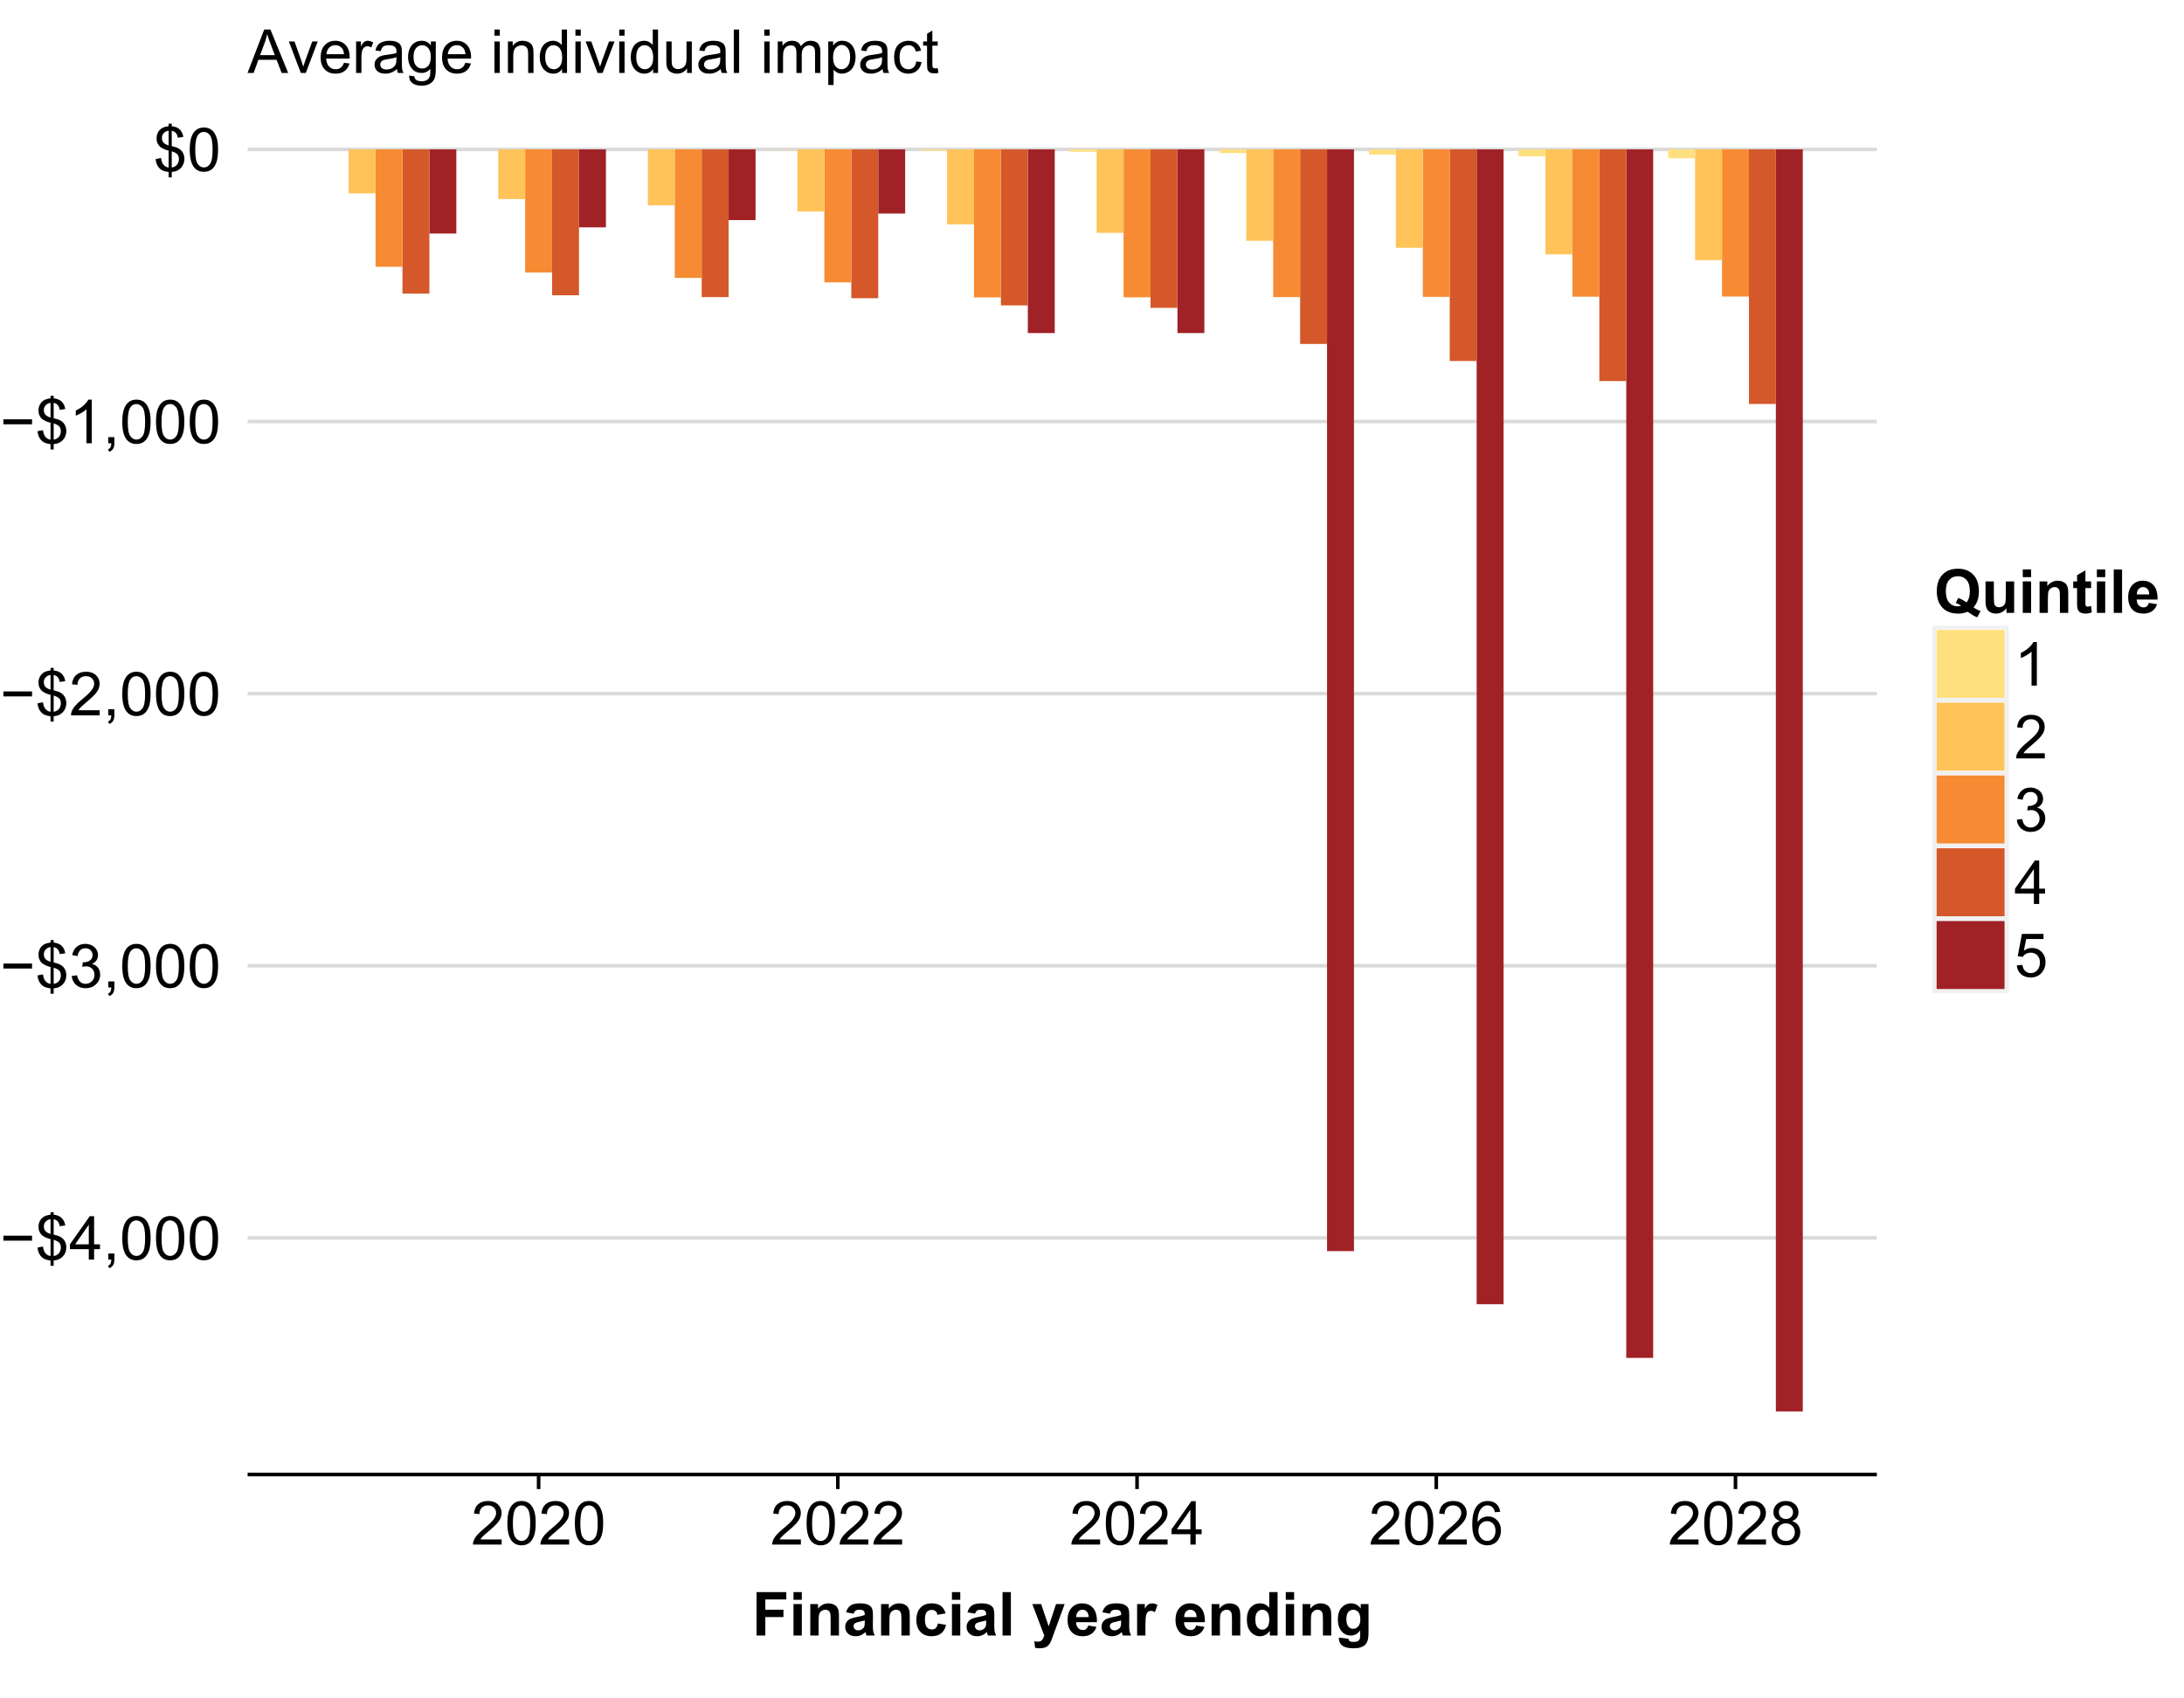<?xml version="1.0" encoding="UTF-8"?>
<svg xmlns="http://www.w3.org/2000/svg" xmlns:xlink="http://www.w3.org/1999/xlink" width="648pt" height="504pt" viewBox="0 0 648 504" version="1.1">
<defs>
<g>
<symbol overflow="visible" id="glyph0-0">
<path style="stroke:none;" d="M 2.25 0 L 2.25 -11.25 L 11.25 -11.25 L 11.25 0 Z M 2.531 -0.281 L 10.969 -0.281 L 10.969 -10.969 L 2.531 -10.969 Z M 2.531 -0.281 "/>
</symbol>
<symbol overflow="visible" id="glyph0-1">
<path style="stroke:none;" d="M 9.508 -5.617 L 1 -5.617 L 1 -7.094 L 9.508 -7.094 Z M 9.508 -5.617 "/>
</symbol>
<symbol overflow="visible" id="glyph0-2">
<path style="stroke:none;" d="M 4.484 1.855 L 4.484 0.273 C 3.688 0.172 3.047 -0.004 2.555 -0.258 C 2.059 -0.512 1.629 -0.922 1.27 -1.492 C 0.906 -2.059 0.695 -2.754 0.641 -3.578 L 2.234 -3.875 C 2.352 -3.023 2.57 -2.402 2.883 -2.004 C 3.328 -1.441 3.859 -1.125 4.484 -1.062 L 4.484 -6.102 C 3.828 -6.219 3.164 -6.473 2.488 -6.855 C 1.98 -7.137 1.59 -7.523 1.32 -8.023 C 1.047 -8.52 0.914 -9.086 0.914 -9.719 C 0.914 -10.84 1.312 -11.75 2.109 -12.453 C 2.641 -12.918 3.43 -13.207 4.484 -13.316 L 4.484 -14.07 L 5.414 -14.07 L 5.414 -13.316 C 6.332 -13.227 7.059 -12.957 7.602 -12.508 C 8.289 -11.93 8.707 -11.141 8.852 -10.141 L 7.215 -9.898 C 7.117 -10.516 6.922 -10.992 6.629 -11.324 C 6.332 -11.652 5.93 -11.871 5.414 -11.98 L 5.414 -7.418 C 6.211 -7.215 6.738 -7.059 6.996 -6.953 C 7.488 -6.73 7.887 -6.465 8.199 -6.16 C 8.504 -5.848 8.742 -5.48 8.914 -5.055 C 9.078 -4.625 9.164 -4.16 9.168 -3.664 C 9.164 -2.566 8.816 -1.652 8.121 -0.922 C 7.422 -0.188 6.52 0.199 5.414 0.254 L 5.414 1.855 Z M 4.484 -11.996 C 3.863 -11.898 3.379 -11.652 3.027 -11.258 C 2.672 -10.855 2.496 -10.387 2.496 -9.844 C 2.496 -9.305 2.645 -8.852 2.949 -8.488 C 3.246 -8.125 3.758 -7.836 4.484 -7.621 Z M 5.414 -1.062 C 6.027 -1.137 6.535 -1.406 6.938 -1.863 C 7.336 -2.316 7.535 -2.879 7.539 -3.559 C 7.535 -4.129 7.395 -4.594 7.113 -4.945 C 6.828 -5.293 6.262 -5.602 5.414 -5.879 Z M 5.414 -1.062 "/>
</symbol>
<symbol overflow="visible" id="glyph0-3">
<path style="stroke:none;" d="M 5.82 0 L 5.82 -3.086 L 0.227 -3.086 L 0.227 -4.535 L 6.109 -12.883 L 7.398 -12.883 L 7.398 -4.535 L 9.141 -4.535 L 9.141 -3.086 L 7.398 -3.086 L 7.398 0 Z M 5.82 -4.535 L 5.82 -10.344 L 1.785 -4.535 Z M 5.82 -4.535 "/>
</symbol>
<symbol overflow="visible" id="glyph0-4">
<path style="stroke:none;" d="M 1.602 0 L 1.602 -1.801 L 3.402 -1.801 L 3.402 0 C 3.398 0.66 3.281 1.191 3.051 1.602 C 2.812 2.008 2.441 2.324 1.934 2.547 L 1.492 1.871 C 1.824 1.723 2.07 1.508 2.23 1.227 C 2.387 0.938 2.477 0.531 2.496 0 Z M 1.602 0 "/>
</symbol>
<symbol overflow="visible" id="glyph0-5">
<path style="stroke:none;" d="M 0.746 -6.355 C 0.742 -7.875 0.898 -9.102 1.215 -10.031 C 1.527 -10.961 1.996 -11.676 2.613 -12.18 C 3.23 -12.684 4.008 -12.938 4.949 -12.938 C 5.637 -12.938 6.242 -12.797 6.766 -12.52 C 7.285 -12.238 7.715 -11.836 8.059 -11.316 C 8.395 -10.789 8.664 -10.152 8.859 -9.398 C 9.051 -8.645 9.145 -7.629 9.148 -6.355 C 9.145 -4.84 8.992 -3.617 8.684 -2.691 C 8.371 -1.762 7.906 -1.047 7.289 -0.539 C 6.672 -0.035 5.891 0.215 4.949 0.219 C 3.703 0.215 2.727 -0.227 2.023 -1.117 C 1.168 -2.188 0.742 -3.934 0.746 -6.355 Z M 2.375 -6.355 C 2.371 -4.234 2.621 -2.824 3.117 -2.129 C 3.609 -1.426 4.219 -1.078 4.949 -1.082 C 5.672 -1.078 6.281 -1.43 6.781 -2.137 C 7.273 -2.836 7.523 -4.242 7.523 -6.355 C 7.523 -8.473 7.273 -9.883 6.781 -10.582 C 6.281 -11.277 5.664 -11.625 4.93 -11.629 C 4.199 -11.625 3.621 -11.316 3.191 -10.703 C 2.645 -9.918 2.371 -8.469 2.375 -6.355 Z M 2.375 -6.355 "/>
</symbol>
<symbol overflow="visible" id="glyph0-6">
<path style="stroke:none;" d="M 0.758 -3.402 L 2.336 -3.613 C 2.516 -2.711 2.824 -2.062 3.266 -1.672 C 3.699 -1.273 4.23 -1.078 4.859 -1.082 C 5.602 -1.078 6.23 -1.336 6.746 -1.855 C 7.254 -2.367 7.512 -3.004 7.516 -3.77 C 7.512 -4.492 7.273 -5.094 6.801 -5.566 C 6.324 -6.035 5.723 -6.27 4.992 -6.273 C 4.691 -6.27 4.316 -6.211 3.875 -6.102 L 4.051 -7.488 C 4.152 -7.473 4.238 -7.465 4.305 -7.469 C 4.977 -7.465 5.582 -7.641 6.125 -7.996 C 6.66 -8.344 6.93 -8.887 6.934 -9.625 C 6.93 -10.199 6.734 -10.68 6.344 -11.062 C 5.949 -11.445 5.441 -11.637 4.824 -11.637 C 4.207 -11.637 3.695 -11.441 3.285 -11.055 C 2.875 -10.668 2.613 -10.09 2.496 -9.316 L 0.914 -9.598 C 1.105 -10.656 1.543 -11.477 2.23 -12.062 C 2.914 -12.645 3.766 -12.938 4.789 -12.938 C 5.488 -12.938 6.137 -12.785 6.73 -12.484 C 7.32 -12.18 7.773 -11.77 8.09 -11.25 C 8.402 -10.727 8.559 -10.172 8.562 -9.59 C 8.559 -9.031 8.41 -8.523 8.113 -8.066 C 7.812 -7.609 7.371 -7.246 6.785 -6.977 C 7.547 -6.801 8.137 -6.438 8.562 -5.883 C 8.98 -5.328 9.191 -4.633 9.195 -3.805 C 9.191 -2.676 8.781 -1.723 7.965 -0.945 C 7.141 -0.164 6.105 0.223 4.852 0.227 C 3.719 0.223 2.777 -0.109 2.035 -0.781 C 1.285 -1.453 0.859 -2.328 0.758 -3.402 Z M 0.758 -3.402 "/>
</symbol>
<symbol overflow="visible" id="glyph0-7">
<path style="stroke:none;" d="M 9.062 -1.52 L 9.062 0 L 0.547 0 C 0.531 -0.379 0.594 -0.742 0.73 -1.098 C 0.945 -1.676 1.293 -2.25 1.77 -2.812 C 2.246 -3.375 2.934 -4.023 3.84 -4.766 C 5.238 -5.906 6.188 -6.816 6.68 -7.492 C 7.172 -8.16 7.418 -8.793 7.418 -9.395 C 7.418 -10.02 7.191 -10.551 6.746 -10.98 C 6.293 -11.41 5.711 -11.625 4.992 -11.629 C 4.23 -11.625 3.621 -11.395 3.164 -10.941 C 2.703 -10.48 2.469 -9.848 2.469 -9.043 L 0.844 -9.211 C 0.953 -10.422 1.371 -11.344 2.102 -11.984 C 2.824 -12.617 3.801 -12.938 5.027 -12.938 C 6.262 -12.938 7.238 -12.594 7.961 -11.91 C 8.68 -11.223 9.039 -10.371 9.043 -9.359 C 9.039 -8.84 8.934 -8.336 8.727 -7.84 C 8.512 -7.34 8.164 -6.812 7.676 -6.266 C 7.188 -5.711 6.375 -4.957 5.238 -4 C 4.285 -3.199 3.676 -2.66 3.41 -2.379 C 3.141 -2.094 2.918 -1.805 2.742 -1.52 Z M 9.062 -1.52 "/>
</symbol>
<symbol overflow="visible" id="glyph0-8">
<path style="stroke:none;" d="M 6.707 0 L 5.125 0 L 5.125 -10.082 C 4.742 -9.715 4.242 -9.352 3.625 -8.988 C 3.004 -8.625 2.449 -8.352 1.961 -8.172 L 1.961 -9.703 C 2.844 -10.117 3.617 -10.621 4.281 -11.215 C 4.941 -11.805 5.41 -12.379 5.688 -12.938 L 6.707 -12.938 Z M 6.707 0 "/>
</symbol>
<symbol overflow="visible" id="glyph0-9">
<path style="stroke:none;" d="M 8.957 -9.73 L 7.383 -9.605 C 7.242 -10.223 7.043 -10.676 6.785 -10.961 C 6.355 -11.41 5.828 -11.637 5.203 -11.637 C 4.695 -11.637 4.25 -11.496 3.875 -11.215 C 3.375 -10.852 2.984 -10.32 2.695 -9.625 C 2.406 -8.926 2.258 -7.934 2.25 -6.645 C 2.629 -7.223 3.094 -7.652 3.645 -7.938 C 4.195 -8.215 4.773 -8.355 5.379 -8.359 C 6.434 -8.355 7.328 -7.969 8.07 -7.195 C 8.809 -6.418 9.18 -5.414 9.184 -4.184 C 9.18 -3.371 9.008 -2.617 8.66 -1.926 C 8.312 -1.23 7.832 -0.699 7.227 -0.332 C 6.613 0.035 5.922 0.215 5.148 0.219 C 3.828 0.215 2.754 -0.266 1.922 -1.234 C 1.09 -2.199 0.672 -3.797 0.676 -6.031 C 0.672 -8.516 1.133 -10.328 2.055 -11.461 C 2.855 -12.445 3.938 -12.938 5.301 -12.938 C 6.312 -12.938 7.141 -12.652 7.789 -12.086 C 8.434 -11.516 8.824 -10.73 8.957 -9.73 Z M 2.496 -4.176 C 2.496 -3.629 2.609 -3.105 2.844 -2.609 C 3.07 -2.109 3.395 -1.73 3.812 -1.473 C 4.227 -1.207 4.664 -1.078 5.125 -1.082 C 5.789 -1.078 6.363 -1.348 6.844 -1.891 C 7.324 -2.426 7.562 -3.156 7.566 -4.086 C 7.562 -4.973 7.328 -5.676 6.855 -6.191 C 6.379 -6.703 5.781 -6.961 5.062 -6.961 C 4.348 -6.961 3.738 -6.703 3.242 -6.191 C 2.742 -5.676 2.496 -5.004 2.496 -4.176 Z M 2.496 -4.176 "/>
</symbol>
<symbol overflow="visible" id="glyph0-10">
<path style="stroke:none;" d="M 3.18 -6.988 C 2.52 -7.227 2.035 -7.57 1.723 -8.016 C 1.406 -8.461 1.246 -8.992 1.25 -9.617 C 1.246 -10.551 1.582 -11.34 2.258 -11.98 C 2.93 -12.617 3.828 -12.938 4.949 -12.938 C 6.07 -12.938 6.977 -12.609 7.664 -11.957 C 8.348 -11.301 8.688 -10.504 8.691 -9.57 C 8.688 -8.969 8.531 -8.449 8.219 -8.012 C 7.902 -7.566 7.426 -7.227 6.793 -6.988 C 7.582 -6.727 8.184 -6.309 8.598 -5.738 C 9.008 -5.16 9.215 -4.477 9.219 -3.684 C 9.215 -2.578 8.828 -1.652 8.051 -0.906 C 7.27 -0.156 6.242 0.215 4.977 0.219 C 3.699 0.215 2.676 -0.156 1.898 -0.91 C 1.117 -1.66 0.727 -2.602 0.73 -3.727 C 0.727 -4.562 0.938 -5.262 1.367 -5.832 C 1.789 -6.395 2.395 -6.781 3.18 -6.988 Z M 2.867 -9.668 C 2.863 -9.059 3.059 -8.559 3.453 -8.172 C 3.844 -7.785 4.355 -7.594 4.984 -7.594 C 5.59 -7.594 6.09 -7.785 6.48 -8.168 C 6.871 -8.551 7.066 -9.02 7.066 -9.578 C 7.066 -10.156 6.863 -10.645 6.465 -11.043 C 6.059 -11.438 5.559 -11.637 4.965 -11.637 C 4.359 -11.637 3.859 -11.441 3.465 -11.055 C 3.062 -10.668 2.863 -10.207 2.867 -9.668 Z M 2.355 -3.719 C 2.355 -3.262 2.461 -2.824 2.676 -2.406 C 2.887 -1.98 3.203 -1.652 3.629 -1.426 C 4.047 -1.191 4.504 -1.078 4.992 -1.082 C 5.746 -1.078 6.367 -1.32 6.863 -1.809 C 7.352 -2.293 7.598 -2.91 7.602 -3.664 C 7.598 -4.422 7.344 -5.055 6.84 -5.555 C 6.332 -6.051 5.699 -6.297 4.938 -6.301 C 4.191 -6.297 3.574 -6.051 3.09 -5.562 C 2.598 -5.066 2.355 -4.453 2.355 -3.719 Z M 2.355 -3.719 "/>
</symbol>
<symbol overflow="visible" id="glyph0-11">
<path style="stroke:none;" d="M 0.746 -3.375 L 2.406 -3.516 C 2.527 -2.707 2.812 -2.098 3.266 -1.691 C 3.711 -1.281 4.254 -1.078 4.887 -1.082 C 5.648 -1.078 6.293 -1.363 6.82 -1.941 C 7.344 -2.512 7.605 -3.273 7.609 -4.227 C 7.605 -5.125 7.352 -5.84 6.848 -6.363 C 6.34 -6.883 5.676 -7.141 4.859 -7.145 C 4.344 -7.141 3.887 -7.027 3.48 -6.797 C 3.07 -6.566 2.746 -6.266 2.516 -5.898 L 1.027 -6.09 L 2.277 -12.711 L 8.684 -12.711 L 8.684 -11.195 L 3.543 -11.195 L 2.848 -7.734 C 3.621 -8.273 4.43 -8.543 5.281 -8.543 C 6.402 -8.543 7.352 -8.152 8.129 -7.371 C 8.898 -6.59 9.285 -5.586 9.289 -4.367 C 9.285 -3.195 8.945 -2.188 8.27 -1.344 C 7.441 -0.301 6.316 0.215 4.887 0.219 C 3.715 0.215 2.758 -0.109 2.016 -0.766 C 1.273 -1.418 0.848 -2.289 0.746 -3.375 Z M 0.746 -3.375 "/>
</symbol>
<symbol overflow="visible" id="glyph0-12">
<path style="stroke:none;" d="M -0.027 0 L 4.922 -12.883 L 6.758 -12.883 L 12.031 0 L 10.09 0 L 8.586 -3.902 L 3.199 -3.902 L 1.785 0 Z M 3.691 -5.289 L 8.059 -5.289 L 6.715 -8.859 C 6.305 -9.941 6 -10.832 5.801 -11.531 C 5.637 -10.703 5.402 -9.883 5.105 -9.07 Z M 3.691 -5.289 "/>
</symbol>
<symbol overflow="visible" id="glyph0-13">
<path style="stroke:none;" d="M 3.781 0 L 0.227 -9.336 L 1.898 -9.336 L 3.902 -3.742 C 4.117 -3.137 4.316 -2.512 4.5 -1.863 C 4.641 -2.355 4.836 -2.945 5.09 -3.641 L 7.164 -9.336 L 8.789 -9.336 L 5.258 0 Z M 3.781 0 "/>
</symbol>
<symbol overflow="visible" id="glyph0-14">
<path style="stroke:none;" d="M 7.578 -3.008 L 9.211 -2.805 C 8.953 -1.848 8.473 -1.105 7.777 -0.578 C 7.078 -0.051 6.188 0.211 5.105 0.211 C 3.738 0.211 2.656 -0.207 1.859 -1.051 C 1.055 -1.887 0.656 -3.066 0.66 -4.586 C 0.656 -6.156 1.059 -7.375 1.871 -8.246 C 2.676 -9.109 3.727 -9.543 5.02 -9.547 C 6.266 -9.543 7.285 -9.117 8.078 -8.27 C 8.867 -7.418 9.262 -6.223 9.266 -4.684 C 9.262 -4.586 9.258 -4.445 9.254 -4.262 L 2.293 -4.262 C 2.348 -3.234 2.641 -2.449 3.164 -1.906 C 3.684 -1.359 4.332 -1.09 5.117 -1.09 C 5.691 -1.09 6.188 -1.242 6.598 -1.547 C 7.008 -1.852 7.332 -2.336 7.578 -3.008 Z M 2.383 -5.562 L 7.594 -5.562 C 7.523 -6.344 7.324 -6.934 6.996 -7.328 C 6.492 -7.934 5.836 -8.238 5.035 -8.242 C 4.305 -8.238 3.695 -7.996 3.203 -7.512 C 2.707 -7.027 2.434 -6.375 2.383 -5.562 Z M 2.383 -5.562 "/>
</symbol>
<symbol overflow="visible" id="glyph0-15">
<path style="stroke:none;" d="M 1.168 0 L 1.168 -9.336 L 2.594 -9.336 L 2.594 -7.918 C 2.953 -8.578 3.289 -9.016 3.598 -9.23 C 3.906 -9.438 4.242 -9.543 4.613 -9.547 C 5.145 -9.543 5.688 -9.375 6.242 -9.035 L 5.695 -7.566 C 5.309 -7.793 4.922 -7.91 4.535 -7.91 C 4.188 -7.91 3.875 -7.805 3.602 -7.598 C 3.324 -7.387 3.129 -7.098 3.016 -6.734 C 2.836 -6.168 2.746 -5.555 2.75 -4.887 L 2.75 0 Z M 1.168 0 "/>
</symbol>
<symbol overflow="visible" id="glyph0-16">
<path style="stroke:none;" d="M 7.277 -1.152 C 6.691 -0.652 6.125 -0.301 5.586 -0.098 C 5.039 0.109 4.457 0.211 3.84 0.211 C 2.812 0.211 2.027 -0.039 1.477 -0.539 C 0.922 -1.039 0.645 -1.68 0.648 -2.461 C 0.645 -2.918 0.75 -3.336 0.961 -3.715 C 1.168 -4.09 1.438 -4.391 1.777 -4.621 C 2.113 -4.848 2.496 -5.02 2.918 -5.141 C 3.227 -5.219 3.695 -5.301 4.324 -5.379 C 5.602 -5.531 6.539 -5.711 7.145 -5.922 C 7.148 -6.137 7.152 -6.273 7.156 -6.336 C 7.152 -6.977 7.004 -7.434 6.707 -7.699 C 6.301 -8.055 5.699 -8.23 4.906 -8.234 C 4.156 -8.23 3.609 -8.102 3.258 -7.844 C 2.902 -7.582 2.637 -7.121 2.469 -6.461 L 0.922 -6.672 C 1.059 -7.332 1.293 -7.867 1.617 -8.273 C 1.938 -8.68 2.402 -8.992 3.016 -9.215 C 3.621 -9.434 4.328 -9.543 5.133 -9.547 C 5.93 -9.543 6.574 -9.449 7.074 -9.266 C 7.566 -9.074 7.934 -8.84 8.172 -8.555 C 8.402 -8.27 8.566 -7.91 8.664 -7.48 C 8.715 -7.207 8.742 -6.719 8.746 -6.02 L 8.746 -3.91 C 8.742 -2.434 8.773 -1.504 8.844 -1.117 C 8.906 -0.727 9.043 -0.355 9.246 0 L 7.594 0 C 7.43 -0.328 7.324 -0.711 7.277 -1.152 Z M 7.145 -4.684 C 6.566 -4.445 5.707 -4.246 4.562 -4.086 C 3.91 -3.988 3.449 -3.883 3.18 -3.77 C 2.91 -3.648 2.703 -3.477 2.555 -3.254 C 2.406 -3.027 2.332 -2.777 2.336 -2.504 C 2.332 -2.078 2.492 -1.727 2.816 -1.449 C 3.133 -1.164 3.602 -1.023 4.219 -1.027 C 4.828 -1.023 5.367 -1.156 5.844 -1.426 C 6.312 -1.691 6.664 -2.059 6.891 -2.523 C 7.059 -2.879 7.141 -3.406 7.145 -4.105 Z M 7.145 -4.684 "/>
</symbol>
<symbol overflow="visible" id="glyph0-17">
<path style="stroke:none;" d="M 0.898 0.773 L 2.434 1 C 2.496 1.473 2.676 1.82 2.969 2.039 C 3.359 2.328 3.895 2.473 4.578 2.477 C 5.309 2.473 5.875 2.328 6.277 2.039 C 6.672 1.746 6.941 1.336 7.086 0.809 C 7.164 0.484 7.203 -0.191 7.199 -1.223 C 6.504 -0.406 5.641 0 4.613 0 C 3.324 0 2.332 -0.461 1.633 -1.387 C 0.926 -2.312 0.574 -3.422 0.578 -4.719 C 0.574 -5.605 0.734 -6.43 1.062 -7.184 C 1.383 -7.934 1.852 -8.516 2.465 -8.93 C 3.074 -9.34 3.793 -9.543 4.625 -9.547 C 5.719 -9.543 6.629 -9.098 7.348 -8.211 L 7.348 -9.336 L 8.805 -9.336 L 8.805 -1.266 C 8.801 0.188 8.652 1.215 8.359 1.824 C 8.062 2.426 7.594 2.906 6.953 3.262 C 6.309 3.609 5.52 3.785 4.586 3.789 C 3.473 3.785 2.574 3.535 1.887 3.035 C 1.199 2.535 0.867 1.781 0.898 0.773 Z M 2.207 -4.836 C 2.203 -3.605 2.445 -2.711 2.934 -2.152 C 3.418 -1.586 4.027 -1.305 4.766 -1.309 C 5.484 -1.305 6.094 -1.586 6.59 -2.148 C 7.078 -2.707 7.324 -3.586 7.328 -4.781 C 7.324 -5.922 7.07 -6.781 6.566 -7.363 C 6.059 -7.941 5.449 -8.23 4.738 -8.234 C 4.031 -8.23 3.434 -7.945 2.945 -7.379 C 2.449 -6.805 2.203 -5.957 2.207 -4.836 Z M 2.207 -4.836 "/>
</symbol>
<symbol overflow="visible" id="glyph0-18">
<path style="stroke:none;" d=""/>
</symbol>
<symbol overflow="visible" id="glyph0-19">
<path style="stroke:none;" d="M 1.195 -11.066 L 1.195 -12.883 L 2.777 -12.883 L 2.777 -11.066 Z M 1.195 0 L 1.195 -9.336 L 2.777 -9.336 L 2.777 0 Z M 1.195 0 "/>
</symbol>
<symbol overflow="visible" id="glyph0-20">
<path style="stroke:none;" d="M 1.188 0 L 1.188 -9.336 L 2.609 -9.336 L 2.609 -8.008 C 3.293 -9.031 4.285 -9.543 5.582 -9.547 C 6.141 -9.543 6.656 -9.441 7.133 -9.242 C 7.602 -9.035 7.957 -8.77 8.191 -8.445 C 8.426 -8.113 8.59 -7.727 8.684 -7.277 C 8.742 -6.98 8.77 -6.465 8.773 -5.738 L 8.773 0 L 7.188 0 L 7.188 -5.68 C 7.184 -6.32 7.121 -6.801 7.004 -7.121 C 6.879 -7.438 6.66 -7.695 6.348 -7.887 C 6.031 -8.074 5.664 -8.168 5.246 -8.172 C 4.566 -8.168 3.984 -7.953 3.5 -7.531 C 3.008 -7.102 2.766 -6.293 2.77 -5.098 L 2.77 0 Z M 1.188 0 "/>
</symbol>
<symbol overflow="visible" id="glyph0-21">
<path style="stroke:none;" d="M 7.242 0 L 7.242 -1.18 C 6.648 -0.25 5.777 0.211 4.633 0.211 C 3.887 0.211 3.203 0.008 2.578 -0.402 C 1.953 -0.812 1.469 -1.387 1.129 -2.121 C 0.785 -2.855 0.613 -3.699 0.617 -4.656 C 0.613 -5.586 0.77 -6.43 1.082 -7.191 C 1.391 -7.949 1.855 -8.531 2.477 -8.938 C 3.098 -9.34 3.793 -9.543 4.562 -9.547 C 5.121 -9.543 5.621 -9.426 6.062 -9.188 C 6.5 -8.949 6.859 -8.641 7.137 -8.262 L 7.137 -12.883 L 8.711 -12.883 L 8.711 0 Z M 2.242 -4.656 C 2.238 -3.461 2.488 -2.566 2.996 -1.977 C 3.496 -1.383 4.094 -1.09 4.781 -1.09 C 5.473 -1.09 6.059 -1.371 6.543 -1.938 C 7.023 -2.5 7.266 -3.363 7.27 -4.527 C 7.266 -5.801 7.02 -6.738 6.531 -7.336 C 6.035 -7.934 5.43 -8.23 4.711 -8.234 C 4.008 -8.23 3.418 -7.945 2.949 -7.371 C 2.473 -6.797 2.238 -5.891 2.242 -4.656 Z M 2.242 -4.656 "/>
</symbol>
<symbol overflow="visible" id="glyph0-22">
<path style="stroke:none;" d="M 7.305 0 L 7.305 -1.371 C 6.574 -0.316 5.586 0.211 4.344 0.211 C 3.789 0.211 3.273 0.105 2.797 -0.105 C 2.316 -0.316 1.965 -0.578 1.734 -0.898 C 1.504 -1.215 1.34 -1.609 1.25 -2.074 C 1.18 -2.383 1.148 -2.875 1.152 -3.551 L 1.152 -9.336 L 2.734 -9.336 L 2.734 -4.156 C 2.73 -3.328 2.762 -2.773 2.828 -2.488 C 2.926 -2.07 3.137 -1.742 3.461 -1.508 C 3.781 -1.266 4.18 -1.148 4.656 -1.152 C 5.129 -1.148 5.574 -1.27 5.992 -1.516 C 6.406 -1.758 6.699 -2.09 6.875 -2.508 C 7.047 -2.926 7.137 -3.531 7.137 -4.332 L 7.137 -9.336 L 8.719 -9.336 L 8.719 0 Z M 7.305 0 "/>
</symbol>
<symbol overflow="visible" id="glyph0-23">
<path style="stroke:none;" d="M 1.152 0 L 1.152 -12.883 L 2.734 -12.883 L 2.734 0 Z M 1.152 0 "/>
</symbol>
<symbol overflow="visible" id="glyph0-24">
<path style="stroke:none;" d="M 1.188 0 L 1.188 -9.336 L 2.602 -9.336 L 2.602 -8.023 C 2.891 -8.477 3.277 -8.848 3.77 -9.129 C 4.254 -9.406 4.809 -9.543 5.43 -9.547 C 6.121 -9.543 6.688 -9.398 7.133 -9.113 C 7.57 -8.824 7.883 -8.426 8.07 -7.91 C 8.805 -9 9.766 -9.543 10.953 -9.547 C 11.875 -9.543 12.586 -9.289 13.086 -8.777 C 13.582 -8.262 13.832 -7.469 13.836 -6.406 L 13.836 0 L 12.262 0 L 12.262 -5.879 C 12.258 -6.508 12.207 -6.965 12.105 -7.246 C 12.004 -7.523 11.816 -7.746 11.547 -7.918 C 11.277 -8.082 10.961 -8.168 10.602 -8.172 C 9.941 -8.168 9.398 -7.949 8.965 -7.516 C 8.527 -7.078 8.309 -6.379 8.312 -5.422 L 8.312 0 L 6.734 0 L 6.734 -6.062 C 6.73 -6.762 6.602 -7.289 6.348 -7.645 C 6.086 -7.992 5.664 -8.168 5.078 -8.172 C 4.633 -8.168 4.223 -8.051 3.844 -7.82 C 3.465 -7.582 3.191 -7.238 3.023 -6.793 C 2.852 -6.34 2.766 -5.691 2.77 -4.844 L 2.77 0 Z M 1.188 0 "/>
</symbol>
<symbol overflow="visible" id="glyph0-25">
<path style="stroke:none;" d="M 1.188 3.578 L 1.188 -9.336 L 2.629 -9.336 L 2.629 -8.121 C 2.965 -8.594 3.348 -8.949 3.777 -9.188 C 4.203 -9.426 4.723 -9.543 5.336 -9.547 C 6.129 -9.543 6.832 -9.34 7.445 -8.93 C 8.051 -8.516 8.512 -7.934 8.824 -7.191 C 9.133 -6.441 9.285 -5.625 9.289 -4.738 C 9.285 -3.781 9.113 -2.922 8.773 -2.156 C 8.43 -1.391 7.934 -0.805 7.281 -0.398 C 6.625 0.008 5.938 0.211 5.219 0.211 C 4.691 0.211 4.219 0.102 3.801 -0.121 C 3.379 -0.344 3.035 -0.625 2.77 -0.969 L 2.77 3.578 Z M 2.617 -4.613 C 2.613 -3.41 2.855 -2.523 3.348 -1.949 C 3.832 -1.375 4.422 -1.09 5.117 -1.09 C 5.816 -1.09 6.418 -1.387 6.922 -1.98 C 7.418 -2.574 7.668 -3.496 7.672 -4.746 C 7.668 -5.934 7.426 -6.824 6.938 -7.418 C 6.445 -8.008 5.859 -8.301 5.188 -8.305 C 4.508 -8.301 3.91 -7.988 3.395 -7.359 C 2.871 -6.727 2.613 -5.809 2.617 -4.613 Z M 2.617 -4.613 "/>
</symbol>
<symbol overflow="visible" id="glyph0-26">
<path style="stroke:none;" d="M 7.277 -3.418 L 8.832 -3.219 C 8.66 -2.141 8.227 -1.301 7.527 -0.699 C 6.824 -0.09 5.965 0.211 4.949 0.211 C 3.668 0.211 2.641 -0.203 1.867 -1.039 C 1.09 -1.871 0.703 -3.07 0.703 -4.633 C 0.703 -5.637 0.867 -6.52 1.203 -7.277 C 1.531 -8.031 2.039 -8.598 2.727 -8.977 C 3.406 -9.355 4.152 -9.543 4.957 -9.547 C 5.969 -9.543 6.797 -9.289 7.441 -8.777 C 8.086 -8.262 8.5 -7.531 8.684 -6.594 L 7.145 -6.355 C 6.996 -6.98 6.738 -7.453 6.367 -7.77 C 5.992 -8.082 5.543 -8.238 5.02 -8.242 C 4.219 -8.238 3.57 -7.953 3.074 -7.387 C 2.574 -6.812 2.324 -5.91 2.328 -4.676 C 2.324 -3.422 2.566 -2.508 3.047 -1.941 C 3.527 -1.371 4.152 -1.09 4.93 -1.09 C 5.547 -1.09 6.066 -1.277 6.484 -1.66 C 6.898 -2.039 7.164 -2.625 7.277 -3.418 Z M 7.277 -3.418 "/>
</symbol>
<symbol overflow="visible" id="glyph0-27">
<path style="stroke:none;" d="M 4.641 -1.414 L 4.867 -0.016 C 4.422 0.078 4.023 0.121 3.672 0.125 C 3.098 0.121 2.652 0.035 2.336 -0.148 C 2.02 -0.328 1.797 -0.566 1.668 -0.863 C 1.539 -1.156 1.477 -1.781 1.477 -2.734 L 1.477 -8.102 L 0.316 -8.102 L 0.316 -9.336 L 1.477 -9.336 L 1.477 -11.645 L 3.051 -12.594 L 3.051 -9.336 L 4.641 -9.336 L 4.641 -8.102 L 3.051 -8.102 L 3.051 -2.645 C 3.047 -2.191 3.074 -1.902 3.133 -1.773 C 3.188 -1.645 3.277 -1.543 3.406 -1.465 C 3.527 -1.387 3.707 -1.348 3.945 -1.352 C 4.117 -1.348 4.352 -1.367 4.641 -1.414 Z M 4.641 -1.414 "/>
</symbol>
<symbol overflow="visible" id="glyph1-0">
<path style="stroke:none;" d="M 2.25 0 L 2.25 -11.25 L 11.25 -11.25 L 11.25 0 Z M 2.531 -0.281 L 10.969 -0.281 L 10.969 -10.969 L 2.531 -10.969 Z M 2.531 -0.281 "/>
</symbol>
<symbol overflow="visible" id="glyph1-1">
<path style="stroke:none;" d="M 1.328 0 L 1.328 -12.883 L 10.16 -12.883 L 10.16 -10.703 L 3.93 -10.703 L 3.93 -7.656 L 9.309 -7.656 L 9.309 -5.477 L 3.93 -5.477 L 3.93 0 Z M 1.328 0 "/>
</symbol>
<symbol overflow="visible" id="glyph1-2">
<path style="stroke:none;" d="M 1.293 -10.602 L 1.293 -12.883 L 3.762 -12.883 L 3.762 -10.602 Z M 1.293 0 L 1.293 -9.336 L 3.762 -9.336 L 3.762 0 Z M 1.293 0 "/>
</symbol>
<symbol overflow="visible" id="glyph1-3">
<path style="stroke:none;" d="M 9.781 0 L 7.312 0 L 7.312 -4.766 C 7.312 -5.766 7.258 -6.418 7.152 -6.719 C 7.047 -7.012 6.875 -7.242 6.641 -7.41 C 6.398 -7.57 6.113 -7.652 5.781 -7.656 C 5.352 -7.652 4.969 -7.535 4.629 -7.305 C 4.289 -7.066 4.055 -6.754 3.93 -6.371 C 3.801 -5.98 3.738 -5.266 3.742 -4.227 L 3.742 0 L 1.273 0 L 1.273 -9.336 L 3.57 -9.336 L 3.57 -7.961 C 4.379 -9.016 5.406 -9.543 6.645 -9.547 C 7.188 -9.543 7.684 -9.445 8.137 -9.25 C 8.586 -9.051 8.926 -8.801 9.16 -8.5 C 9.387 -8.191 9.551 -7.844 9.645 -7.461 C 9.734 -7.07 9.777 -6.52 9.781 -5.801 Z M 9.781 0 "/>
</symbol>
<symbol overflow="visible" id="glyph1-4">
<path style="stroke:none;" d="M 3.137 -6.484 L 0.898 -6.891 C 1.145 -7.789 1.578 -8.457 2.195 -8.895 C 2.809 -9.328 3.723 -9.543 4.938 -9.547 C 6.039 -9.543 6.859 -9.414 7.402 -9.152 C 7.938 -8.891 8.316 -8.559 8.539 -8.16 C 8.754 -7.758 8.863 -7.02 8.867 -5.949 L 8.844 -3.066 C 8.84 -2.242 8.879 -1.637 8.961 -1.25 C 9.035 -0.859 9.184 -0.445 9.406 0 L 6.961 0 C 6.895 -0.164 6.812 -0.406 6.723 -0.73 C 6.68 -0.875 6.652 -0.973 6.637 -1.02 C 6.211 -0.609 5.758 -0.301 5.281 -0.098 C 4.797 0.109 4.285 0.211 3.742 0.211 C 2.781 0.211 2.023 -0.047 1.473 -0.57 C 0.914 -1.086 0.637 -1.746 0.641 -2.547 C 0.637 -3.074 0.766 -3.543 1.02 -3.957 C 1.27 -4.367 1.621 -4.684 2.078 -4.906 C 2.527 -5.125 3.184 -5.32 4.043 -5.484 C 5.195 -5.699 5.992 -5.898 6.441 -6.09 L 6.441 -6.336 C 6.438 -6.805 6.32 -7.145 6.09 -7.352 C 5.852 -7.551 5.41 -7.652 4.766 -7.656 C 4.32 -7.652 3.977 -7.566 3.734 -7.395 C 3.484 -7.223 3.285 -6.918 3.137 -6.484 Z M 6.441 -4.484 C 6.121 -4.375 5.621 -4.25 4.938 -4.102 C 4.25 -3.953 3.801 -3.809 3.594 -3.672 C 3.266 -3.441 3.105 -3.152 3.109 -2.805 C 3.105 -2.457 3.234 -2.156 3.496 -1.906 C 3.75 -1.652 4.078 -1.527 4.484 -1.531 C 4.922 -1.527 5.348 -1.676 5.758 -1.969 C 6.051 -2.191 6.246 -2.461 6.344 -2.785 C 6.406 -2.992 6.438 -3.395 6.441 -3.992 Z M 6.441 -4.484 "/>
</symbol>
<symbol overflow="visible" id="glyph1-5">
<path style="stroke:none;" d="M 9.43 -6.574 L 6.996 -6.133 C 6.914 -6.617 6.727 -6.984 6.438 -7.23 C 6.145 -7.477 5.77 -7.598 5.309 -7.602 C 4.691 -7.598 4.199 -7.387 3.836 -6.965 C 3.469 -6.539 3.285 -5.828 3.289 -4.836 C 3.285 -3.723 3.473 -2.941 3.844 -2.484 C 4.215 -2.027 4.715 -1.797 5.344 -1.801 C 5.812 -1.797 6.195 -1.93 6.496 -2.199 C 6.793 -2.465 7.004 -2.926 7.129 -3.578 L 9.555 -3.164 C 9.301 -2.047 8.816 -1.203 8.102 -0.641 C 7.387 -0.07 6.43 0.211 5.23 0.211 C 3.859 0.211 2.77 -0.219 1.961 -1.082 C 1.148 -1.941 0.742 -3.133 0.746 -4.656 C 0.742 -6.195 1.152 -7.395 1.969 -8.258 C 2.781 -9.113 3.883 -9.543 5.273 -9.547 C 6.406 -9.543 7.309 -9.301 7.984 -8.812 C 8.652 -8.32 9.133 -7.574 9.43 -6.574 Z M 9.43 -6.574 "/>
</symbol>
<symbol overflow="visible" id="glyph1-6">
<path style="stroke:none;" d="M 1.293 0 L 1.293 -12.883 L 3.762 -12.883 L 3.762 0 Z M 1.293 0 "/>
</symbol>
<symbol overflow="visible" id="glyph1-7">
<path style="stroke:none;" d=""/>
</symbol>
<symbol overflow="visible" id="glyph1-8">
<path style="stroke:none;" d="M 0.125 -9.336 L 2.75 -9.336 L 4.984 -2.707 L 7.164 -9.336 L 9.719 -9.336 L 6.426 -0.352 L 5.836 1.273 C 5.617 1.816 5.41 2.234 5.215 2.523 C 5.02 2.809 4.793 3.039 4.539 3.219 C 4.281 3.395 3.969 3.535 3.598 3.637 C 3.223 3.734 2.801 3.785 2.336 3.789 C 1.859 3.785 1.395 3.734 0.941 3.641 L 0.719 1.703 C 1.105 1.777 1.453 1.816 1.766 1.82 C 2.336 1.816 2.762 1.648 3.039 1.312 C 3.312 0.977 3.523 0.547 3.672 0.027 Z M 0.125 -9.336 "/>
</symbol>
<symbol overflow="visible" id="glyph1-9">
<path style="stroke:none;" d="M 6.695 -2.969 L 9.156 -2.559 C 8.84 -1.652 8.34 -0.965 7.66 -0.496 C 6.973 -0.023 6.121 0.211 5.098 0.211 C 3.473 0.211 2.27 -0.316 1.492 -1.379 C 0.875 -2.227 0.566 -3.301 0.57 -4.598 C 0.566 -6.141 0.973 -7.352 1.781 -8.23 C 2.59 -9.105 3.613 -9.543 4.852 -9.547 C 6.238 -9.543 7.332 -9.086 8.137 -8.168 C 8.938 -7.25 9.32 -5.844 9.289 -3.953 L 3.102 -3.953 C 3.117 -3.219 3.316 -2.648 3.699 -2.242 C 4.078 -1.832 4.555 -1.629 5.125 -1.633 C 5.508 -1.629 5.832 -1.734 6.098 -1.949 C 6.359 -2.156 6.559 -2.496 6.695 -2.969 Z M 6.836 -5.469 C 6.816 -6.18 6.633 -6.723 6.285 -7.098 C 5.93 -7.465 5.5 -7.652 5 -7.656 C 4.457 -7.652 4.012 -7.457 3.664 -7.066 C 3.309 -6.672 3.137 -6.137 3.148 -5.469 Z M 6.836 -5.469 "/>
</symbol>
<symbol overflow="visible" id="glyph1-10">
<path style="stroke:none;" d="M 3.656 0 L 1.188 0 L 1.188 -9.336 L 3.48 -9.336 L 3.48 -8.008 C 3.871 -8.629 4.223 -9.043 4.539 -9.246 C 4.848 -9.445 5.203 -9.543 5.609 -9.547 C 6.168 -9.543 6.711 -9.387 7.234 -9.078 L 6.469 -6.926 C 6.051 -7.191 5.664 -7.324 5.309 -7.328 C 4.961 -7.324 4.668 -7.23 4.43 -7.043 C 4.188 -6.852 3.996 -6.508 3.863 -6.012 C 3.723 -5.512 3.656 -4.469 3.656 -2.883 Z M 3.656 0 "/>
</symbol>
<symbol overflow="visible" id="glyph1-11">
<path style="stroke:none;" d="M 9.852 0 L 7.559 0 L 7.559 -1.371 C 7.176 -0.836 6.723 -0.438 6.207 -0.18 C 5.684 0.082 5.164 0.211 4.641 0.211 C 3.566 0.211 2.645 -0.219 1.883 -1.086 C 1.117 -1.945 0.738 -3.152 0.738 -4.703 C 0.738 -6.281 1.109 -7.484 1.852 -8.309 C 2.594 -9.133 3.535 -9.543 4.676 -9.547 C 5.719 -9.543 6.621 -9.109 7.383 -8.242 L 7.383 -12.883 L 9.852 -12.883 Z M 3.262 -4.867 C 3.258 -3.871 3.395 -3.152 3.672 -2.707 C 4.07 -2.062 4.629 -1.738 5.344 -1.742 C 5.91 -1.738 6.391 -1.98 6.793 -2.465 C 7.188 -2.945 7.387 -3.668 7.391 -4.633 C 7.387 -5.703 7.195 -6.477 6.809 -6.949 C 6.422 -7.418 5.926 -7.652 5.328 -7.656 C 4.734 -7.652 4.242 -7.418 3.852 -6.957 C 3.453 -6.488 3.258 -5.793 3.262 -4.867 Z M 3.262 -4.867 "/>
</symbol>
<symbol overflow="visible" id="glyph1-12">
<path style="stroke:none;" d="M 1.062 0.617 L 3.883 0.957 C 3.926 1.281 4.035 1.508 4.211 1.633 C 4.441 1.809 4.809 1.898 5.316 1.898 C 5.957 1.898 6.441 1.801 6.766 1.609 C 6.98 1.477 7.145 1.27 7.258 0.984 C 7.332 0.777 7.371 0.402 7.375 -0.148 L 7.375 -1.512 C 6.633 -0.504 5.699 0 4.578 0 C 3.32 0 2.328 -0.527 1.602 -1.59 C 1.023 -2.426 0.738 -3.469 0.738 -4.719 C 0.738 -6.281 1.113 -7.477 1.867 -8.305 C 2.617 -9.129 3.555 -9.543 4.676 -9.547 C 5.828 -9.543 6.777 -9.035 7.531 -8.023 L 7.531 -9.336 L 9.844 -9.336 L 9.844 -0.957 C 9.844 0.145 9.75 0.965 9.57 1.512 C 9.383 2.055 9.129 2.48 8.805 2.793 C 8.473 3.102 8.035 3.344 7.492 3.523 C 6.941 3.695 6.25 3.785 5.414 3.789 C 3.828 3.785 2.703 3.516 2.047 2.977 C 1.383 2.434 1.055 1.746 1.055 0.914 C 1.055 0.828 1.055 0.727 1.062 0.617 Z M 3.27 -4.859 C 3.27 -3.867 3.461 -3.145 3.844 -2.684 C 4.227 -2.223 4.699 -1.992 5.266 -1.996 C 5.867 -1.992 6.375 -2.227 6.793 -2.703 C 7.207 -3.172 7.418 -3.871 7.418 -4.797 C 7.418 -5.762 7.219 -6.48 6.82 -6.953 C 6.422 -7.418 5.918 -7.652 5.309 -7.656 C 4.715 -7.652 4.227 -7.422 3.844 -6.965 C 3.461 -6.5 3.27 -5.797 3.27 -4.859 Z M 3.27 -4.859 "/>
</symbol>
<symbol overflow="visible" id="glyph1-13">
<path style="stroke:none;" d="M 11.68 -1.633 C 12.316 -1.176 13.012 -0.812 13.766 -0.547 L 12.805 1.293 C 12.41 1.172 12.027 1.012 11.656 0.809 C 11.57 0.766 10.992 0.387 9.922 -0.336 C 9.074 0.035 8.141 0.215 7.117 0.219 C 5.137 0.215 3.586 -0.363 2.465 -1.527 C 1.34 -2.691 0.777 -4.328 0.781 -6.441 C 0.777 -8.543 1.34 -10.18 2.469 -11.352 C 3.59 -12.516 5.117 -13.102 7.047 -13.105 C 8.957 -13.102 10.473 -12.516 11.594 -11.352 C 12.711 -10.18 13.27 -8.543 13.273 -6.441 C 13.27 -5.324 13.113 -4.348 12.805 -3.508 C 12.566 -2.859 12.191 -2.234 11.68 -1.633 Z M 9.59 -3.102 C 9.922 -3.492 10.172 -3.969 10.34 -4.523 C 10.504 -5.078 10.586 -5.715 10.59 -6.441 C 10.586 -7.926 10.258 -9.039 9.605 -9.777 C 8.945 -10.512 8.09 -10.879 7.031 -10.883 C 5.969 -10.879 5.105 -10.512 4.449 -9.773 C 3.785 -9.031 3.457 -7.918 3.461 -6.441 C 3.457 -4.934 3.785 -3.809 4.449 -3.062 C 5.105 -2.312 5.941 -1.938 6.953 -1.941 C 7.324 -1.938 7.68 -2 8.016 -2.125 C 7.488 -2.469 6.949 -2.738 6.406 -2.938 L 7.137 -4.422 C 7.992 -4.125 8.809 -3.684 9.59 -3.102 Z M 9.59 -3.102 "/>
</symbol>
<symbol overflow="visible" id="glyph1-14">
<path style="stroke:none;" d="M 7.438 0 L 7.438 -1.398 C 7.094 -0.895 6.648 -0.5 6.094 -0.219 C 5.539 0.07 4.953 0.211 4.344 0.211 C 3.711 0.211 3.148 0.074 2.652 -0.203 C 2.152 -0.477 1.793 -0.863 1.57 -1.363 C 1.348 -1.859 1.234 -2.547 1.238 -3.43 L 1.238 -9.336 L 3.711 -9.336 L 3.711 -5.047 C 3.707 -3.73 3.754 -2.926 3.844 -2.633 C 3.934 -2.332 4.098 -2.098 4.34 -1.93 C 4.578 -1.754 4.883 -1.668 5.258 -1.672 C 5.676 -1.668 6.055 -1.785 6.391 -2.016 C 6.723 -2.246 6.949 -2.531 7.074 -2.875 C 7.191 -3.215 7.254 -4.055 7.258 -5.398 L 7.258 -9.336 L 9.73 -9.336 L 9.73 0 Z M 7.438 0 "/>
</symbol>
<symbol overflow="visible" id="glyph1-15">
<path style="stroke:none;" d="M 5.57 -9.336 L 5.57 -7.367 L 3.883 -7.367 L 3.883 -3.602 C 3.879 -2.84 3.895 -2.395 3.93 -2.27 C 3.961 -2.141 4.035 -2.039 4.152 -1.957 C 4.266 -1.875 4.406 -1.832 4.57 -1.836 C 4.797 -1.832 5.125 -1.914 5.562 -2.074 L 5.773 -0.156 C 5.195 0.09 4.547 0.211 3.824 0.211 C 3.375 0.211 2.973 0.137 2.617 -0.012 C 2.258 -0.16 1.996 -0.352 1.832 -0.594 C 1.664 -0.828 1.547 -1.148 1.484 -1.555 C 1.43 -1.836 1.406 -2.418 1.406 -3.297 L 1.406 -7.367 L 0.273 -7.367 L 0.273 -9.336 L 1.406 -9.336 L 1.406 -11.188 L 3.883 -12.629 L 3.883 -9.336 Z M 5.57 -9.336 "/>
</symbol>
</g>
<clipPath id="clip1">
  <path d="M 73.473 366 L 557.867 366 L 557.867 368 L 73.473 368 Z M 73.473 366 "/>
</clipPath>
<clipPath id="clip2">
  <path d="M 73.473 286 L 557.867 286 L 557.867 288 L 73.473 288 Z M 73.473 286 "/>
</clipPath>
<clipPath id="clip3">
  <path d="M 73.473 205 L 557.867 205 L 557.867 207 L 73.473 207 Z M 73.473 205 "/>
</clipPath>
<clipPath id="clip4">
  <path d="M 73.473 124 L 557.867 124 L 557.867 126 L 73.473 126 Z M 73.473 124 "/>
</clipPath>
<clipPath id="clip5">
  <path d="M 73.473 43 L 557.867 43 L 557.867 45 L 73.473 45 Z M 73.473 43 "/>
</clipPath>
</defs>
<g id="surface1">
<rect x="0" y="0" width="648" height="504" style="fill:rgb(100%,100%,100%);fill-opacity:1;stroke:none;"/>
<g clip-path="url(#clip1)" clip-rule="nonzero">
<path style="fill:none;stroke-width:1.067;stroke-linecap:butt;stroke-linejoin:round;stroke:rgb(85.49%,85.49%,85.49%);stroke-opacity:1;stroke-miterlimit:10;" d="M 73.473 367.34 L 556.867 367.34 "/>
</g>
<g clip-path="url(#clip2)" clip-rule="nonzero">
<path style="fill:none;stroke-width:1.067;stroke-linecap:butt;stroke-linejoin:round;stroke:rgb(85.49%,85.49%,85.49%);stroke-opacity:1;stroke-miterlimit:10;" d="M 73.473 286.59 L 556.867 286.59 "/>
</g>
<g clip-path="url(#clip3)" clip-rule="nonzero">
<path style="fill:none;stroke-width:1.067;stroke-linecap:butt;stroke-linejoin:round;stroke:rgb(85.49%,85.49%,85.49%);stroke-opacity:1;stroke-miterlimit:10;" d="M 73.473 205.836 L 556.867 205.836 "/>
</g>
<g clip-path="url(#clip4)" clip-rule="nonzero">
<path style="fill:none;stroke-width:1.067;stroke-linecap:butt;stroke-linejoin:round;stroke:rgb(85.49%,85.49%,85.49%);stroke-opacity:1;stroke-miterlimit:10;" d="M 73.473 125.082 L 556.867 125.082 "/>
</g>
<g clip-path="url(#clip5)" clip-rule="nonzero">
<path style="fill:none;stroke-width:1.067;stroke-linecap:butt;stroke-linejoin:round;stroke:rgb(85.49%,85.49%,85.49%);stroke-opacity:1;stroke-miterlimit:10;" d="M 73.473 44.332 L 556.867 44.332 "/>
</g>
<path style=" stroke:none;fill-rule:nonzero;fill:rgb(62.745%,13.333%,14.902%);fill-opacity:1;" d="M 127.406 69.301 L 135.395 69.301 L 135.395 44.328 L 127.406 44.328 Z M 127.406 69.301 "/>
<path style=" stroke:none;fill-rule:nonzero;fill:rgb(83.137%,34.51%,16.471%);fill-opacity:1;" d="M 119.414 87.129 L 127.402 87.129 L 127.402 44.328 L 119.414 44.328 Z M 119.414 87.129 "/>
<path style=" stroke:none;fill-rule:nonzero;fill:rgb(96.471%,54.51%,20%);fill-opacity:1;" d="M 111.426 79.164 L 119.414 79.164 L 119.414 44.328 L 111.426 44.328 Z M 111.426 79.164 "/>
<path style=" stroke:none;fill-rule:nonzero;fill:rgb(100%,76.471%,35.294%);fill-opacity:1;" d="M 103.434 57.391 L 111.422 57.391 L 111.422 44.332 L 103.434 44.332 Z M 103.434 57.391 "/>
<path style=" stroke:none;fill-rule:nonzero;fill:rgb(62.745%,13.333%,14.902%);fill-opacity:1;" d="M 171.793 67.469 L 179.781 67.469 L 179.781 44.332 L 171.793 44.332 Z M 171.793 67.469 "/>
<path style=" stroke:none;fill-rule:nonzero;fill:rgb(83.137%,34.51%,16.471%);fill-opacity:1;" d="M 163.805 87.621 L 171.793 87.621 L 171.793 44.328 L 163.805 44.328 Z M 163.805 87.621 "/>
<path style=" stroke:none;fill-rule:nonzero;fill:rgb(96.471%,54.51%,20%);fill-opacity:1;" d="M 155.816 80.855 L 163.805 80.855 L 163.805 44.328 L 155.816 44.328 Z M 155.816 80.855 "/>
<path style=" stroke:none;fill-rule:nonzero;fill:rgb(100%,76.471%,35.294%);fill-opacity:1;" d="M 147.824 59.078 L 155.812 59.078 L 155.812 44.328 L 147.824 44.328 Z M 147.824 59.078 "/>
<path style=" stroke:none;fill-rule:nonzero;fill:rgb(62.745%,13.333%,14.902%);fill-opacity:1;" d="M 216.184 65.316 L 224.172 65.316 L 224.172 44.332 L 216.184 44.332 Z M 216.184 65.316 "/>
<path style=" stroke:none;fill-rule:nonzero;fill:rgb(83.137%,34.51%,16.471%);fill-opacity:1;" d="M 208.195 88.168 L 216.184 88.168 L 216.184 44.332 L 208.195 44.332 Z M 208.195 88.168 "/>
<path style=" stroke:none;fill-rule:nonzero;fill:rgb(96.471%,54.51%,20%);fill-opacity:1;" d="M 200.203 82.469 L 208.191 82.469 L 208.191 44.328 L 200.203 44.328 Z M 200.203 82.469 "/>
<path style=" stroke:none;fill-rule:nonzero;fill:rgb(100%,76.471%,35.294%);fill-opacity:1;" d="M 192.215 60.945 L 200.203 60.945 L 200.203 44.332 L 192.215 44.332 Z M 192.215 60.945 "/>
<path style=" stroke:none;fill-rule:nonzero;fill:rgb(62.745%,13.333%,14.902%);fill-opacity:1;" d="M 260.574 63.371 L 268.562 63.371 L 268.562 44.328 L 260.574 44.328 Z M 260.574 63.371 "/>
<path style=" stroke:none;fill-rule:nonzero;fill:rgb(83.137%,34.51%,16.471%);fill-opacity:1;" d="M 252.582 88.492 L 260.57 88.492 L 260.57 44.332 L 252.582 44.332 Z M 252.582 88.492 "/>
<path style=" stroke:none;fill-rule:nonzero;fill:rgb(96.471%,54.51%,20%);fill-opacity:1;" d="M 244.594 83.797 L 252.582 83.797 L 252.582 44.332 L 244.594 44.332 Z M 244.594 83.797 "/>
<path style=" stroke:none;fill-rule:nonzero;fill:rgb(100%,76.471%,35.294%);fill-opacity:1;" d="M 236.602 62.762 L 244.59 62.762 L 244.59 44.332 L 236.602 44.332 Z M 236.602 62.762 "/>
<path style=" stroke:none;fill-rule:nonzero;fill:rgb(100%,87.843%,49.804%);fill-opacity:1;" d="M 228.613 44.426 L 236.602 44.426 L 236.602 44.332 L 228.613 44.332 Z M 228.613 44.426 "/>
<path style=" stroke:none;fill-rule:nonzero;fill:rgb(62.745%,13.333%,14.902%);fill-opacity:1;" d="M 304.961 98.84 L 312.949 98.84 L 312.949 44.332 L 304.961 44.332 Z M 304.961 98.84 "/>
<path style=" stroke:none;fill-rule:nonzero;fill:rgb(83.137%,34.51%,16.471%);fill-opacity:1;" d="M 296.973 90.629 L 304.961 90.629 L 304.961 44.332 L 296.973 44.332 Z M 296.973 90.629 "/>
<path style=" stroke:none;fill-rule:nonzero;fill:rgb(96.471%,54.51%,20%);fill-opacity:1;" d="M 288.98 88.262 L 296.969 88.262 L 296.969 44.328 L 288.98 44.328 Z M 288.98 88.262 "/>
<path style=" stroke:none;fill-rule:nonzero;fill:rgb(100%,76.471%,35.294%);fill-opacity:1;" d="M 280.992 66.582 L 288.98 66.582 L 288.98 44.332 L 280.992 44.332 Z M 280.992 66.582 "/>
<path style=" stroke:none;fill-rule:nonzero;fill:rgb(100%,87.843%,49.804%);fill-opacity:1;" d="M 273 44.703 L 280.988 44.703 L 280.988 44.328 L 273 44.328 Z M 273 44.703 "/>
<path style=" stroke:none;fill-rule:nonzero;fill:rgb(62.745%,13.333%,14.902%);fill-opacity:1;" d="M 349.352 98.84 L 357.34 98.84 L 357.34 44.332 L 349.352 44.332 Z M 349.352 98.84 "/>
<path style=" stroke:none;fill-rule:nonzero;fill:rgb(83.137%,34.51%,16.471%);fill-opacity:1;" d="M 341.359 91.352 L 349.348 91.352 L 349.348 44.332 L 341.359 44.332 Z M 341.359 91.352 "/>
<path style=" stroke:none;fill-rule:nonzero;fill:rgb(96.471%,54.51%,20%);fill-opacity:1;" d="M 333.371 88.227 L 341.359 88.227 L 341.359 44.332 L 333.371 44.332 Z M 333.371 88.227 "/>
<path style=" stroke:none;fill-rule:nonzero;fill:rgb(100%,76.471%,35.294%);fill-opacity:1;" d="M 325.379 69.098 L 333.367 69.098 L 333.367 44.328 L 325.379 44.328 Z M 325.379 69.098 "/>
<path style=" stroke:none;fill-rule:nonzero;fill:rgb(100%,87.843%,49.804%);fill-opacity:1;" d="M 317.391 45.039 L 325.379 45.039 L 325.379 44.332 L 317.391 44.332 Z M 317.391 45.039 "/>
<path style=" stroke:none;fill-rule:nonzero;fill:rgb(62.745%,13.333%,14.902%);fill-opacity:1;" d="M 393.738 371.277 L 401.727 371.277 L 401.727 44.328 L 393.738 44.328 Z M 393.738 371.277 "/>
<path style=" stroke:none;fill-rule:nonzero;fill:rgb(83.137%,34.51%,16.471%);fill-opacity:1;" d="M 385.75 102.07 L 393.738 102.07 L 393.738 44.332 L 385.75 44.332 Z M 385.75 102.07 "/>
<path style=" stroke:none;fill-rule:nonzero;fill:rgb(96.471%,54.51%,20%);fill-opacity:1;" d="M 377.758 88.156 L 385.746 88.156 L 385.746 44.332 L 377.758 44.332 Z M 377.758 88.156 "/>
<path style=" stroke:none;fill-rule:nonzero;fill:rgb(100%,76.471%,35.294%);fill-opacity:1;" d="M 369.77 71.457 L 377.758 71.457 L 377.758 44.328 L 369.77 44.328 Z M 369.77 71.457 "/>
<path style=" stroke:none;fill-rule:nonzero;fill:rgb(100%,87.843%,49.804%);fill-opacity:1;" d="M 361.781 45.426 L 369.77 45.426 L 369.77 44.332 L 361.781 44.332 Z M 361.781 45.426 "/>
<path style=" stroke:none;fill-rule:nonzero;fill:rgb(62.745%,13.333%,14.902%);fill-opacity:1;" d="M 438.129 387.031 L 446.117 387.031 L 446.117 44.332 L 438.129 44.332 Z M 438.129 387.031 "/>
<path style=" stroke:none;fill-rule:nonzero;fill:rgb(83.137%,34.51%,16.471%);fill-opacity:1;" d="M 430.137 107.129 L 438.125 107.129 L 438.125 44.328 L 430.137 44.328 Z M 430.137 107.129 "/>
<path style=" stroke:none;fill-rule:nonzero;fill:rgb(96.471%,54.51%,20%);fill-opacity:1;" d="M 422.148 88.094 L 430.137 88.094 L 430.137 44.332 L 422.148 44.332 Z M 422.148 88.094 "/>
<path style=" stroke:none;fill-rule:nonzero;fill:rgb(100%,76.471%,35.294%);fill-opacity:1;" d="M 414.16 73.539 L 422.148 73.539 L 422.148 44.328 L 414.16 44.328 Z M 414.16 73.539 "/>
<path style=" stroke:none;fill-rule:nonzero;fill:rgb(100%,87.843%,49.804%);fill-opacity:1;" d="M 406.168 45.895 L 414.156 45.895 L 414.156 44.332 L 406.168 44.332 Z M 406.168 45.895 "/>
<path style=" stroke:none;fill-rule:nonzero;fill:rgb(62.745%,13.333%,14.902%);fill-opacity:1;" d="M 482.516 402.961 L 490.504 402.961 L 490.504 44.332 L 482.516 44.332 Z M 482.516 402.961 "/>
<path style=" stroke:none;fill-rule:nonzero;fill:rgb(83.137%,34.51%,16.471%);fill-opacity:1;" d="M 474.527 113.082 L 482.516 113.082 L 482.516 44.328 L 474.527 44.328 Z M 474.527 113.082 "/>
<path style=" stroke:none;fill-rule:nonzero;fill:rgb(96.471%,54.51%,20%);fill-opacity:1;" d="M 466.539 88.043 L 474.527 88.043 L 474.527 44.328 L 466.539 44.328 Z M 466.539 88.043 "/>
<path style=" stroke:none;fill-rule:nonzero;fill:rgb(100%,76.471%,35.294%);fill-opacity:1;" d="M 458.547 75.484 L 466.535 75.484 L 466.535 44.328 L 458.547 44.328 Z M 458.547 75.484 "/>
<path style=" stroke:none;fill-rule:nonzero;fill:rgb(100%,87.843%,49.804%);fill-opacity:1;" d="M 450.559 46.395 L 458.547 46.395 L 458.547 44.332 L 450.559 44.332 Z M 450.559 46.395 "/>
<path style=" stroke:none;fill-rule:nonzero;fill:rgb(62.745%,13.333%,14.902%);fill-opacity:1;" d="M 526.906 418.844 L 534.895 418.844 L 534.895 44.328 L 526.906 44.328 Z M 526.906 418.844 "/>
<path style=" stroke:none;fill-rule:nonzero;fill:rgb(83.137%,34.51%,16.471%);fill-opacity:1;" d="M 518.918 119.875 L 526.906 119.875 L 526.906 44.328 L 518.918 44.328 Z M 518.918 119.875 "/>
<path style=" stroke:none;fill-rule:nonzero;fill:rgb(96.471%,54.51%,20%);fill-opacity:1;" d="M 510.926 88 L 518.914 88 L 518.914 44.332 L 510.926 44.332 Z M 510.926 88 "/>
<path style=" stroke:none;fill-rule:nonzero;fill:rgb(100%,76.471%,35.294%);fill-opacity:1;" d="M 502.938 77.199 L 510.926 77.199 L 510.926 44.328 L 502.938 44.328 Z M 502.938 77.199 "/>
<path style=" stroke:none;fill-rule:nonzero;fill:rgb(100%,87.843%,49.804%);fill-opacity:1;" d="M 494.945 46.965 L 502.934 46.965 L 502.934 44.328 L 494.945 44.328 Z M 494.945 46.965 "/>
<g style="fill:rgb(0%,0%,0%);fill-opacity:1;">
  <use xlink:href="#glyph0-1" x="0" y="373.785"/>
  <use xlink:href="#glyph0-2" x="10.512" y="373.785"/>
  <use xlink:href="#glyph0-3" x="20.522" y="373.785"/>
  <use xlink:href="#glyph0-4" x="30.533" y="373.785"/>
  <use xlink:href="#glyph0-5" x="35.534" y="373.785"/>
  <use xlink:href="#glyph0-5" x="45.545" y="373.785"/>
  <use xlink:href="#glyph0-5" x="55.556" y="373.785"/>
</g>
<g style="fill:rgb(0%,0%,0%);fill-opacity:1;">
  <use xlink:href="#glyph0-1" x="0" y="293.031"/>
  <use xlink:href="#glyph0-2" x="10.512" y="293.031"/>
  <use xlink:href="#glyph0-6" x="20.522" y="293.031"/>
  <use xlink:href="#glyph0-4" x="30.533" y="293.031"/>
  <use xlink:href="#glyph0-5" x="35.534" y="293.031"/>
  <use xlink:href="#glyph0-5" x="45.545" y="293.031"/>
  <use xlink:href="#glyph0-5" x="55.556" y="293.031"/>
</g>
<g style="fill:rgb(0%,0%,0%);fill-opacity:1;">
  <use xlink:href="#glyph0-1" x="0" y="212.277"/>
  <use xlink:href="#glyph0-2" x="10.512" y="212.277"/>
  <use xlink:href="#glyph0-7" x="20.522" y="212.277"/>
  <use xlink:href="#glyph0-4" x="30.533" y="212.277"/>
  <use xlink:href="#glyph0-5" x="35.534" y="212.277"/>
  <use xlink:href="#glyph0-5" x="45.545" y="212.277"/>
  <use xlink:href="#glyph0-5" x="55.556" y="212.277"/>
</g>
<g style="fill:rgb(0%,0%,0%);fill-opacity:1;">
  <use xlink:href="#glyph0-1" x="0" y="131.527"/>
  <use xlink:href="#glyph0-2" x="10.512" y="131.527"/>
  <use xlink:href="#glyph0-8" x="20.522" y="131.527"/>
  <use xlink:href="#glyph0-4" x="30.533" y="131.527"/>
  <use xlink:href="#glyph0-5" x="35.534" y="131.527"/>
  <use xlink:href="#glyph0-5" x="45.545" y="131.527"/>
  <use xlink:href="#glyph0-5" x="55.556" y="131.527"/>
</g>
<g style="fill:rgb(0%,0%,0%);fill-opacity:1;">
  <use xlink:href="#glyph0-2" x="45.543" y="50.773"/>
  <use xlink:href="#glyph0-5" x="55.554" y="50.773"/>
</g>
<path style="fill:none;stroke-width:1.067;stroke-linecap:butt;stroke-linejoin:round;stroke:rgb(0%,0%,0%);stroke-opacity:1;stroke-miterlimit:10;" d="M 73.473 437.57 L 556.867 437.57 "/>
<path style="fill:none;stroke-width:1.067;stroke-linecap:butt;stroke-linejoin:round;stroke:rgb(0%,0%,0%);stroke-opacity:1;stroke-miterlimit:10;" d="M 159.809 441.891 L 159.809 437.57 "/>
<path style="fill:none;stroke-width:1.067;stroke-linecap:butt;stroke-linejoin:round;stroke:rgb(0%,0%,0%);stroke-opacity:1;stroke-miterlimit:10;" d="M 248.586 441.891 L 248.586 437.57 "/>
<path style="fill:none;stroke-width:1.067;stroke-linecap:butt;stroke-linejoin:round;stroke:rgb(0%,0%,0%);stroke-opacity:1;stroke-miterlimit:10;" d="M 337.367 441.891 L 337.367 437.57 "/>
<path style="fill:none;stroke-width:1.067;stroke-linecap:butt;stroke-linejoin:round;stroke:rgb(0%,0%,0%);stroke-opacity:1;stroke-miterlimit:10;" d="M 426.145 441.891 L 426.145 437.57 "/>
<path style="fill:none;stroke-width:1.067;stroke-linecap:butt;stroke-linejoin:round;stroke:rgb(0%,0%,0%);stroke-opacity:1;stroke-miterlimit:10;" d="M 514.922 441.891 L 514.922 437.57 "/>
<g style="fill:rgb(0%,0%,0%);fill-opacity:1;">
  <use xlink:href="#glyph0-7" x="139.785" y="458.359"/>
  <use xlink:href="#glyph0-5" x="149.796" y="458.359"/>
  <use xlink:href="#glyph0-7" x="159.807" y="458.359"/>
  <use xlink:href="#glyph0-5" x="169.817" y="458.359"/>
</g>
<g style="fill:rgb(0%,0%,0%);fill-opacity:1;">
  <use xlink:href="#glyph0-7" x="228.562" y="458.359"/>
  <use xlink:href="#glyph0-5" x="238.573" y="458.359"/>
  <use xlink:href="#glyph0-7" x="248.584" y="458.359"/>
  <use xlink:href="#glyph0-7" x="258.595" y="458.359"/>
</g>
<g style="fill:rgb(0%,0%,0%);fill-opacity:1;">
  <use xlink:href="#glyph0-7" x="317.344" y="458.359"/>
  <use xlink:href="#glyph0-5" x="327.354" y="458.359"/>
  <use xlink:href="#glyph0-7" x="337.365" y="458.359"/>
  <use xlink:href="#glyph0-3" x="347.376" y="458.359"/>
</g>
<g style="fill:rgb(0%,0%,0%);fill-opacity:1;">
  <use xlink:href="#glyph0-7" x="406.121" y="458.359"/>
  <use xlink:href="#glyph0-5" x="416.132" y="458.359"/>
  <use xlink:href="#glyph0-7" x="426.143" y="458.359"/>
  <use xlink:href="#glyph0-9" x="436.153" y="458.359"/>
</g>
<g style="fill:rgb(0%,0%,0%);fill-opacity:1;">
  <use xlink:href="#glyph0-7" x="494.898" y="458.359"/>
  <use xlink:href="#glyph0-5" x="504.909" y="458.359"/>
  <use xlink:href="#glyph0-7" x="514.92" y="458.359"/>
  <use xlink:href="#glyph0-10" x="524.931" y="458.359"/>
</g>
<g style="fill:rgb(0%,0%,0%);fill-opacity:1;">
  <use xlink:href="#glyph1-1" x="223.145" y="485.344"/>
  <use xlink:href="#glyph1-2" x="234.14" y="485.344"/>
  <use xlink:href="#glyph1-3" x="239.141" y="485.344"/>
  <use xlink:href="#glyph1-4" x="250.136" y="485.344"/>
  <use xlink:href="#glyph1-3" x="260.146" y="485.344"/>
  <use xlink:href="#glyph1-5" x="271.142" y="485.344"/>
  <use xlink:href="#glyph1-2" x="281.152" y="485.344"/>
  <use xlink:href="#glyph1-4" x="286.153" y="485.344"/>
  <use xlink:href="#glyph1-6" x="296.164" y="485.344"/>
  <use xlink:href="#glyph1-7" x="301.165" y="485.344"/>
  <use xlink:href="#glyph1-8" x="306.166" y="485.344"/>
  <use xlink:href="#glyph1-9" x="316.177" y="485.344"/>
  <use xlink:href="#glyph1-4" x="326.188" y="485.344"/>
  <use xlink:href="#glyph1-10" x="336.198" y="485.344"/>
  <use xlink:href="#glyph1-7" x="343.203" y="485.344"/>
  <use xlink:href="#glyph1-9" x="348.204" y="485.344"/>
  <use xlink:href="#glyph1-3" x="358.215" y="485.344"/>
  <use xlink:href="#glyph1-11" x="369.21" y="485.344"/>
  <use xlink:href="#glyph1-2" x="380.205" y="485.344"/>
  <use xlink:href="#glyph1-3" x="385.206" y="485.344"/>
  <use xlink:href="#glyph1-12" x="396.201" y="485.344"/>
</g>
<g style="fill:rgb(0%,0%,0%);fill-opacity:1;">
  <use xlink:href="#glyph1-13" x="573.875" y="181.871"/>
  <use xlink:href="#glyph1-14" x="587.876" y="181.871"/>
  <use xlink:href="#glyph1-2" x="598.871" y="181.871"/>
  <use xlink:href="#glyph1-3" x="603.872" y="181.871"/>
  <use xlink:href="#glyph1-15" x="614.867" y="181.871"/>
  <use xlink:href="#glyph1-2" x="620.861" y="181.871"/>
  <use xlink:href="#glyph1-6" x="625.862" y="181.871"/>
  <use xlink:href="#glyph1-9" x="630.863" y="181.871"/>
</g>
<path style="fill-rule:nonzero;fill:rgb(100%,100%,100%);fill-opacity:1;stroke-width:1.067;stroke-linecap:round;stroke-linejoin:round;stroke:rgb(94.118%,94.118%,94.118%);stroke-opacity:1;stroke-miterlimit:10;" d="M 573.875 207.809 L 595.477 207.809 L 595.477 186.207 L 573.875 186.207 Z M 573.875 207.809 "/>
<path style=" stroke:none;fill-rule:nonzero;fill:rgb(100%,87.843%,49.804%);fill-opacity:1;" d="M 574.586 207.102 L 594.77 207.102 L 594.77 186.918 L 574.586 186.918 Z M 574.586 207.102 "/>
<path style="fill-rule:nonzero;fill:rgb(100%,100%,100%);fill-opacity:1;stroke-width:1.067;stroke-linecap:round;stroke-linejoin:round;stroke:rgb(94.118%,94.118%,94.118%);stroke-opacity:1;stroke-miterlimit:10;" d="M 573.875 229.41 L 595.477 229.41 L 595.477 207.809 L 573.875 207.809 Z M 573.875 229.41 "/>
<path style=" stroke:none;fill-rule:nonzero;fill:rgb(100%,76.471%,35.294%);fill-opacity:1;" d="M 574.586 228.699 L 594.77 228.699 L 594.77 208.516 L 574.586 208.516 Z M 574.586 228.699 "/>
<path style="fill-rule:nonzero;fill:rgb(100%,100%,100%);fill-opacity:1;stroke-width:1.067;stroke-linecap:round;stroke-linejoin:round;stroke:rgb(94.118%,94.118%,94.118%);stroke-opacity:1;stroke-miterlimit:10;" d="M 573.875 251.008 L 595.477 251.008 L 595.477 229.406 L 573.875 229.406 Z M 573.875 251.008 "/>
<path style=" stroke:none;fill-rule:nonzero;fill:rgb(96.471%,54.51%,20%);fill-opacity:1;" d="M 574.586 250.301 L 594.77 250.301 L 594.77 230.117 L 574.586 230.117 Z M 574.586 250.301 "/>
<path style="fill-rule:nonzero;fill:rgb(100%,100%,100%);fill-opacity:1;stroke-width:1.067;stroke-linecap:round;stroke-linejoin:round;stroke:rgb(94.118%,94.118%,94.118%);stroke-opacity:1;stroke-miterlimit:10;" d="M 573.875 272.609 L 595.477 272.609 L 595.477 251.008 L 573.875 251.008 Z M 573.875 272.609 "/>
<path style=" stroke:none;fill-rule:nonzero;fill:rgb(83.137%,34.51%,16.471%);fill-opacity:1;" d="M 574.586 271.902 L 594.77 271.902 L 594.77 251.719 L 574.586 251.719 Z M 574.586 271.902 "/>
<path style="fill-rule:nonzero;fill:rgb(100%,100%,100%);fill-opacity:1;stroke-width:1.067;stroke-linecap:round;stroke-linejoin:round;stroke:rgb(94.118%,94.118%,94.118%);stroke-opacity:1;stroke-miterlimit:10;" d="M 573.875 294.211 L 595.477 294.211 L 595.477 272.609 L 573.875 272.609 Z M 573.875 294.211 "/>
<path style=" stroke:none;fill-rule:nonzero;fill:rgb(62.745%,13.333%,14.902%);fill-opacity:1;" d="M 574.586 293.5 L 594.77 293.5 L 594.77 273.316 L 574.586 273.316 Z M 574.586 293.5 "/>
<g style="fill:rgb(0%,0%,0%);fill-opacity:1;">
  <use xlink:href="#glyph0-8" x="597.637" y="203.453"/>
</g>
<g style="fill:rgb(0%,0%,0%);fill-opacity:1;">
  <use xlink:href="#glyph0-7" x="597.637" y="225.051"/>
</g>
<g style="fill:rgb(0%,0%,0%);fill-opacity:1;">
  <use xlink:href="#glyph0-6" x="597.637" y="246.652"/>
</g>
<g style="fill:rgb(0%,0%,0%);fill-opacity:1;">
  <use xlink:href="#glyph0-3" x="597.637" y="268.25"/>
</g>
<g style="fill:rgb(0%,0%,0%);fill-opacity:1;">
  <use xlink:href="#glyph0-11" x="597.637" y="289.852"/>
</g>
<g style="fill:rgb(0%,0%,0%);fill-opacity:1;">
  <use xlink:href="#glyph0-12" x="73.473" y="21.645"/>
  <use xlink:href="#glyph0-13" x="85.479" y="21.645"/>
  <use xlink:href="#glyph0-14" x="94.479" y="21.645"/>
  <use xlink:href="#glyph0-15" x="104.489" y="21.645"/>
  <use xlink:href="#glyph0-16" x="110.483" y="21.645"/>
  <use xlink:href="#glyph0-17" x="120.494" y="21.645"/>
  <use xlink:href="#glyph0-14" x="130.505" y="21.645"/>
  <use xlink:href="#glyph0-18" x="140.516" y="21.645"/>
  <use xlink:href="#glyph0-19" x="145.517" y="21.645"/>
  <use xlink:href="#glyph0-20" x="149.516" y="21.645"/>
  <use xlink:href="#glyph0-21" x="159.526" y="21.645"/>
  <use xlink:href="#glyph0-19" x="169.537" y="21.645"/>
  <use xlink:href="#glyph0-13" x="173.536" y="21.645"/>
  <use xlink:href="#glyph0-19" x="182.536" y="21.645"/>
  <use xlink:href="#glyph0-21" x="186.535" y="21.645"/>
  <use xlink:href="#glyph0-22" x="196.546" y="21.645"/>
  <use xlink:href="#glyph0-16" x="206.557" y="21.645"/>
  <use xlink:href="#glyph0-23" x="216.567" y="21.645"/>
  <use xlink:href="#glyph0-18" x="220.566" y="21.645"/>
  <use xlink:href="#glyph0-19" x="225.567" y="21.645"/>
  <use xlink:href="#glyph0-24" x="229.566" y="21.645"/>
  <use xlink:href="#glyph0-25" x="244.561" y="21.645"/>
  <use xlink:href="#glyph0-16" x="254.571" y="21.645"/>
  <use xlink:href="#glyph0-26" x="264.582" y="21.645"/>
  <use xlink:href="#glyph0-27" x="273.582" y="21.645"/>
</g>
</g>
</svg>
